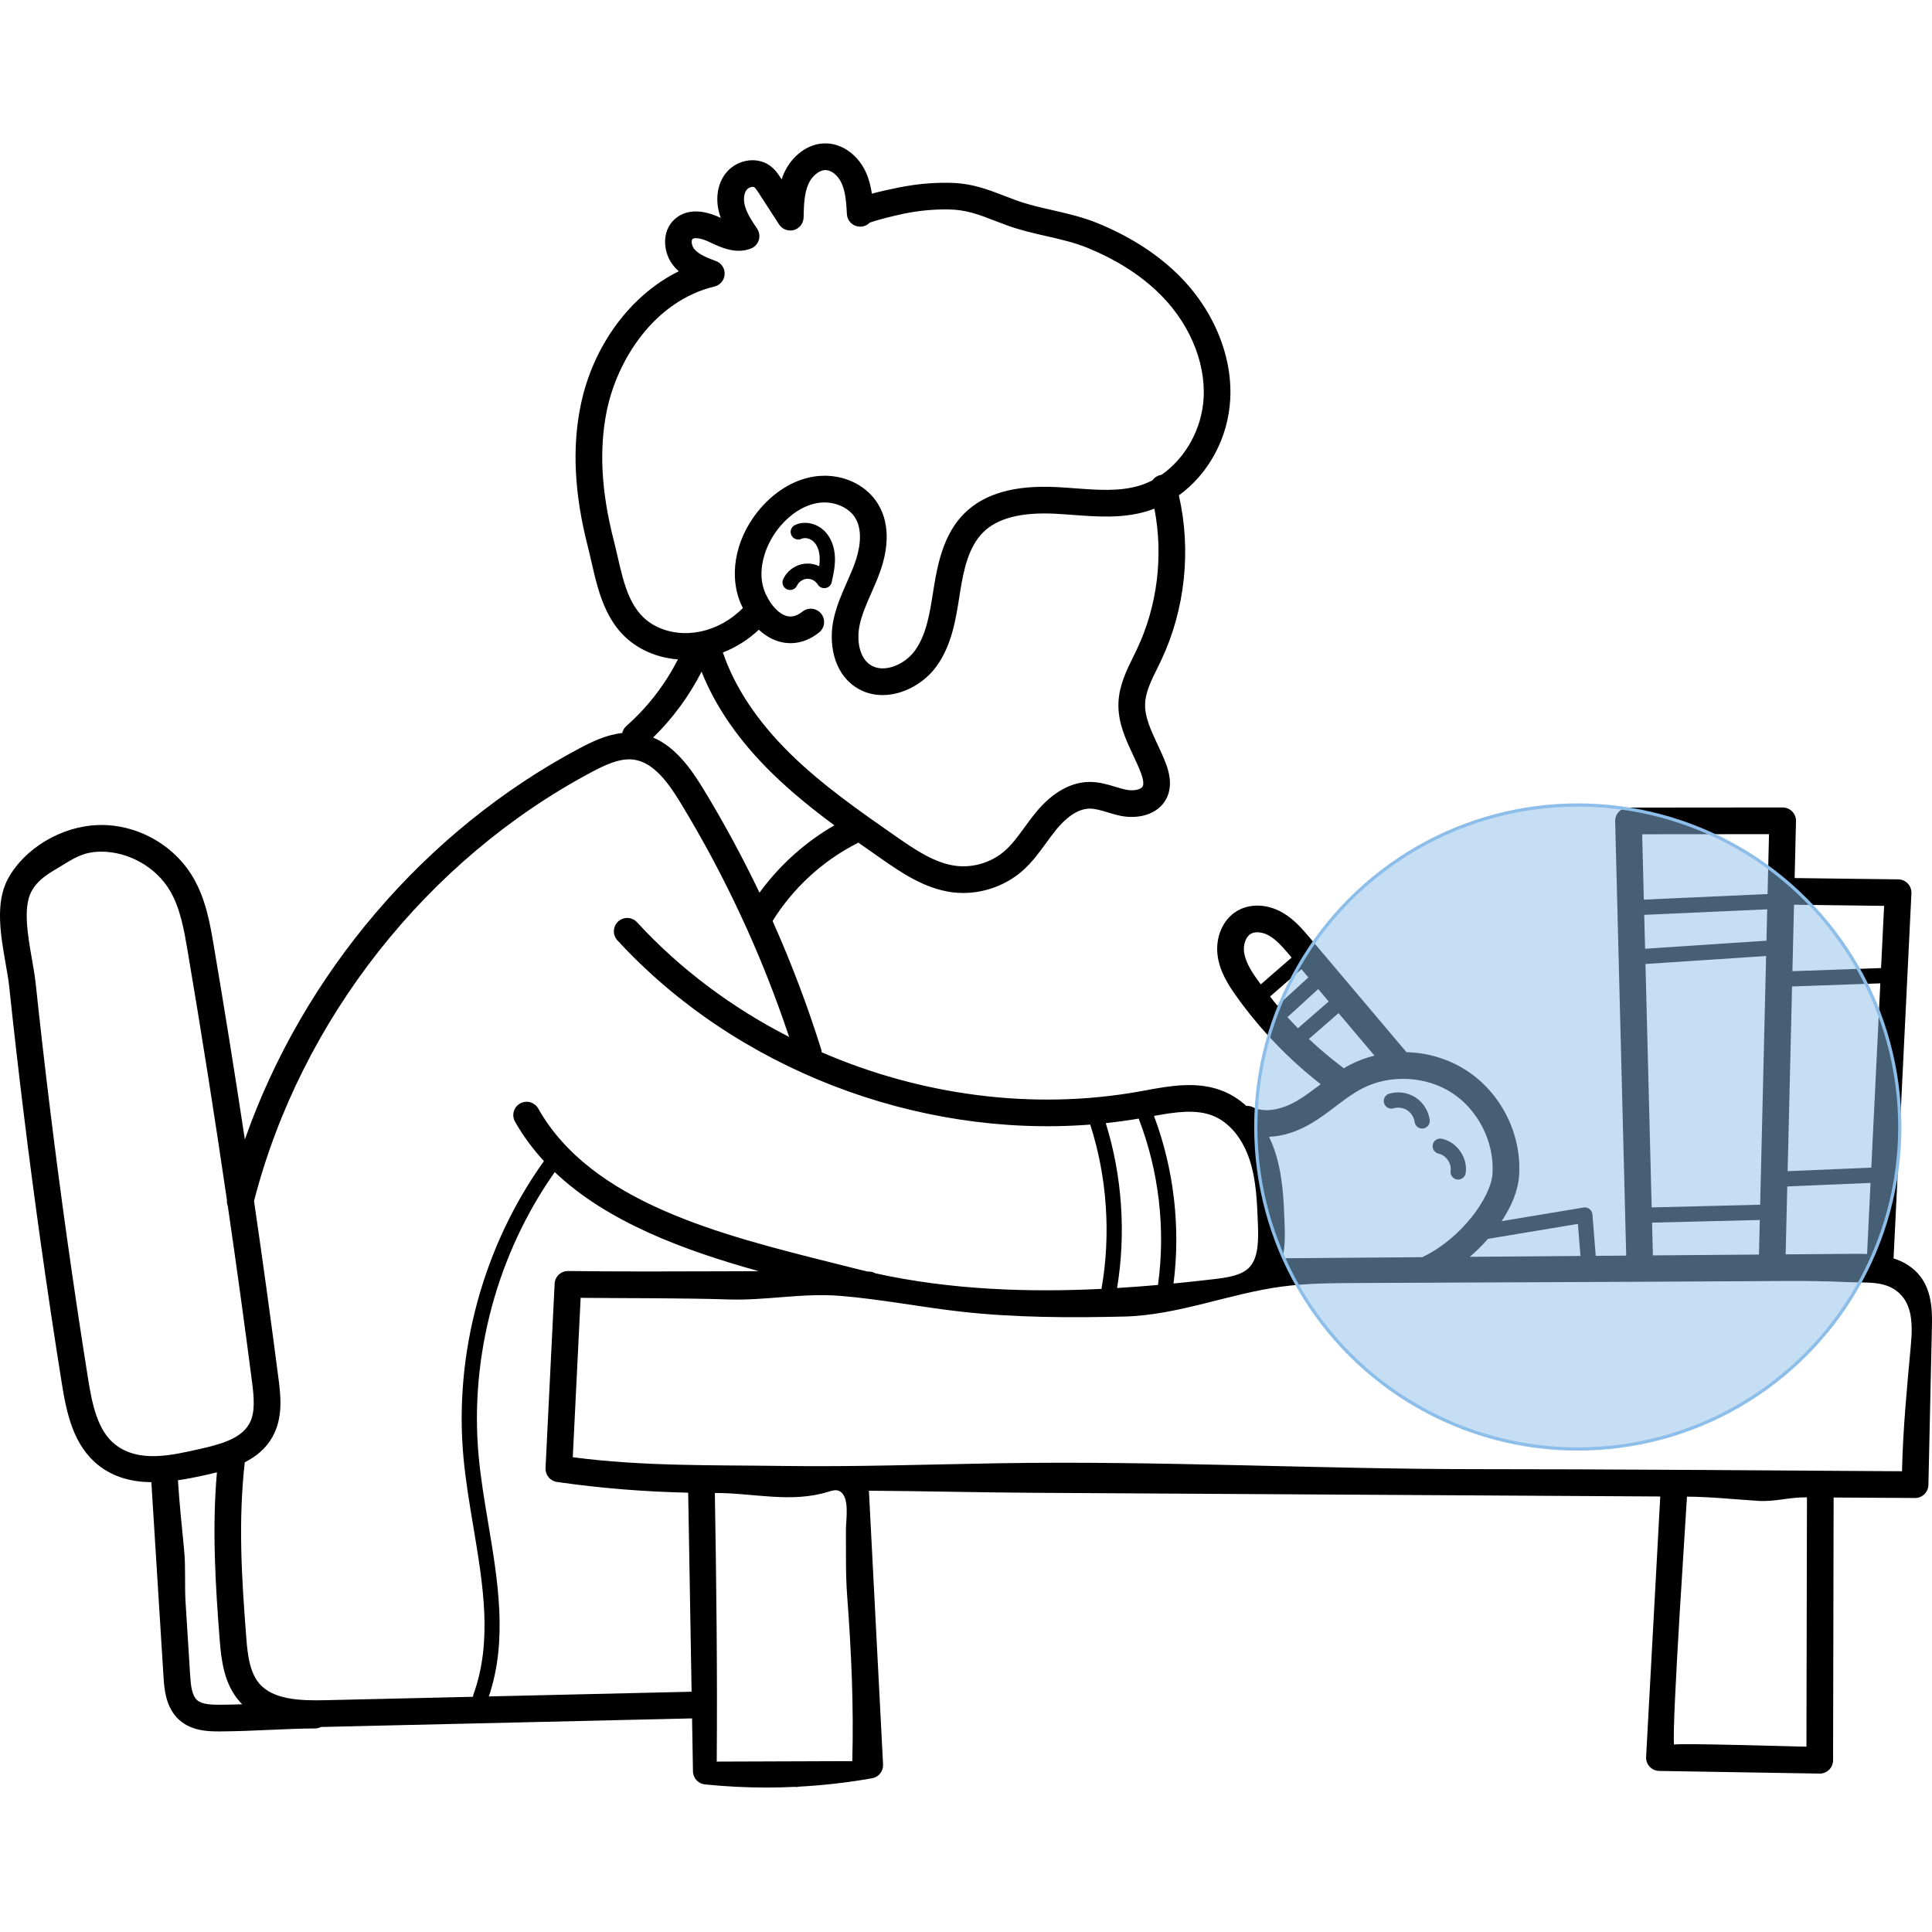 <svg width="600" height="600" viewBox="0 0 600 600" fill="none" xmlns="http://www.w3.org/2000/svg">
<g clip-path="url(#clip0_2247_1999)">
<path d="M596.439 396.483C594.205 393.535 591.202 391.818 588.062 390.807L593.61 277.437C593.665 276.315 593.262 275.217 592.489 274.397C591.719 273.578 590.648 273.106 589.527 273.093L557.341 272.69L557.763 255.006C557.79 253.889 557.364 252.809 556.586 252.013C555.808 251.216 554.737 250.763 553.624 250.763H553.62L505.738 250.804C504.621 250.809 503.554 251.257 502.776 252.058C501.998 252.86 501.572 253.94 501.604 255.052L505.033 389.941L495.571 390.015L494.545 377.152C494.49 376.488 494.165 375.879 493.644 375.472C493.122 375.064 492.449 374.89 491.799 375.005L466.352 379.239C469.387 374.689 471.479 369.772 471.781 364.938C472.582 352.185 466.178 339.441 455.471 332.478C449.895 328.848 443.363 326.939 436.785 326.756L406.865 291.348C404.54 288.597 401.908 285.48 398.241 283.383C393.59 280.728 388.221 280.531 384.224 282.88C379.674 285.548 377.257 291.325 378.209 297.249C378.946 301.854 381.395 305.782 383.931 309.343C391.324 319.711 400.145 328.894 410.161 336.713C410.024 336.813 409.882 336.919 409.745 337.024C407.529 338.695 405.437 340.274 403.231 341.611C397.966 344.792 392.684 345.63 389.104 343.854C388.445 343.524 387.74 343.41 387.053 343.446C384.925 341.515 382.554 339.972 380.008 338.924C372.03 335.628 363.392 337.216 355.774 338.617L353.925 338.956C320.888 344.893 286.098 340.196 255.176 326.788C255.158 326.463 255.108 326.138 255.007 325.818C250.763 312.268 245.719 298.975 239.933 286.02C246.254 275.826 255.542 267.279 266.236 261.873C266.346 261.813 266.442 261.736 266.547 261.671C268.941 263.365 271.335 265.036 273.716 266.693C279.694 270.85 287.137 276.027 295.826 277.116C296.929 277.254 298.032 277.322 299.14 277.322C305.764 277.322 312.397 274.896 317.4 270.557C320.444 267.911 322.719 264.78 324.921 261.754C326.001 260.266 327.022 258.865 328.116 257.538C330.524 254.613 334.273 251.129 338.453 251.12H338.466C340.128 251.12 341.964 251.674 343.914 252.26C345.273 252.672 346.679 253.098 348.189 253.395C353.28 254.393 359.601 253.12 362.229 248.021C364.518 243.585 362.65 238.66 362.037 237.039C361.254 234.966 360.315 232.961 359.404 231.024C357.381 226.689 355.463 222.597 355.623 218.536C355.761 214.948 357.523 211.368 359.391 207.587C359.812 206.731 360.233 205.879 360.636 205.023C368.065 189.281 370.006 170.819 366.106 153.836C375.243 147.24 381.418 136.13 382.064 123.967C382.81 109.918 376.355 95.073 364.797 84.256C358.278 78.154 350.231 73.128 340.87 69.31C336.182 67.397 331.394 66.307 326.77 65.25C322.866 64.357 319.176 63.515 315.624 62.228C314.301 61.748 313.051 61.263 311.843 60.796C306.583 58.763 301.616 56.845 294.617 56.763C289.421 56.69 284.171 57.202 279.058 58.246C275.762 58.923 273.011 59.528 270.768 60.15C270.447 57.958 269.912 55.719 268.937 53.554C266.593 48.335 261.887 44.801 256.952 44.55C250.672 44.206 245.668 48.903 243.522 53.687C243.224 54.35 242.968 55.023 242.743 55.696L242.551 55.399C241.777 54.208 240.72 52.574 239.003 51.37C234.801 48.422 228.484 49.645 225.211 54.03C222.785 57.275 222.116 61.913 223.43 66.431C223.554 66.852 223.687 67.264 223.833 67.667L223.728 67.616C216.362 64.178 211.991 65.923 209.62 67.992C205.243 71.814 205.916 78.68 209.285 82.7C209.761 83.263 210.27 83.78 210.801 84.247C195.859 91.594 184.108 107.304 180.314 125.972C177.64 139.096 178.368 153.397 182.534 169.679C182.941 171.272 183.312 172.907 183.687 174.541C186.008 184.657 188.636 196.124 199.956 201.869C203.28 203.554 206.868 204.501 210.53 204.785C206.557 212.59 201.091 219.681 194.527 225.467C193.859 226.057 193.424 226.827 193.236 227.65C188.361 228.168 183.866 230.328 179.906 232.434C131.85 257.973 94.057 302.531 76.044 353.888C72.995 333.756 69.777 313.655 66.39 293.706C65.241 286.917 63.932 279.222 59.945 272.452C53.911 262.207 42.312 255.826 30.446 256.229C19.034 256.599 7.512 263.507 2.422 273.019C-1.556 280.454 0.211 290.501 1.767 299.368C2.216 301.9 2.633 304.294 2.848 306.294C5.626 332.565 8.899 359.171 12.566 385.364C14.617 399.994 16.837 414.839 19.172 429.488C20.696 439.055 22.829 448.911 30.561 455.04C35.422 458.894 41.117 460.236 47.004 460.309L50.776 520.674C51 524.286 51.38 530.328 55.71 534.178C59.404 537.46 64.266 537.708 67.818 537.708C68.148 537.708 68.468 537.708 68.775 537.703C73.76 537.671 78.695 537.451 83.464 537.241C88.17 537.03 93.032 536.815 97.87 536.783C98.534 536.778 99.147 536.604 99.701 536.325C100.287 536.316 100.841 536.302 101.363 536.293L214.925 533.665L215.209 550.113C215.245 552.21 216.843 553.949 218.93 554.164C225.293 554.814 231.675 555.139 238.056 555.139C240.999 555.139 243.947 555.061 246.886 554.924C247.046 554.961 247.211 554.979 247.376 554.979C247.614 554.979 247.852 554.929 248.085 554.86C255.703 554.453 263.297 553.592 270.827 552.26C272.887 551.898 274.352 550.058 274.242 547.971L269.848 462.955C278.238 463.01 286.597 463.138 294.841 463.271C303.402 463.408 312.246 463.55 320.948 463.6L515.607 464.749L511.217 545.613C511.153 546.735 511.556 547.833 512.32 548.662C513.089 549.486 514.161 549.957 515.282 549.98L565.068 550.804H565.137C566.217 550.804 567.261 550.378 568.035 549.619C568.827 548.845 569.275 547.783 569.28 546.671L569.449 465.065L594.718 465.216H594.741C596.993 465.216 598.833 463.417 598.883 461.165L599.968 412.335C600.065 408.005 600.206 401.468 596.439 396.483ZM557.145 280.975L585.128 281.323L584.18 300.641L556.65 301.611L557.145 280.975ZM556.54 306.354L583.951 305.388L581.15 362.622L555.167 363.721L556.54 306.354ZM555.053 368.463L580.916 367.369L579.836 389.447C578.215 389.369 576.723 389.378 575.483 389.388L554.549 389.552L555.053 368.463ZM549.381 259.053L548.937 277.657L510.508 279.387L509.995 259.085L549.381 259.053ZM546.387 374.144C546.364 374.144 546.346 374.144 546.328 374.149L512.938 374.973L511.016 299.382L548.479 296.896L546.634 374.171C546.552 374.162 546.47 374.144 546.387 374.144ZM546.52 378.868L546.264 389.616L513.318 389.873L513.062 379.701L546.442 378.877C546.47 378.877 546.492 378.873 546.52 378.868ZM510.897 294.644L510.627 284.12L548.822 282.399L548.589 292.145L510.897 294.644ZM490.032 380.095L490.828 390.051L456.492 390.317C458.437 388.618 460.337 386.746 462.104 384.741L490.032 380.095ZM390.679 304.532C388.862 301.982 386.879 299.002 386.39 295.935C385.996 293.472 386.866 290.932 388.417 290.021C389.818 289.197 392.112 289.421 394.135 290.575C396.529 291.943 398.566 294.356 400.539 296.69L401.12 297.377L391.553 305.704C391.265 305.31 390.963 304.93 390.679 304.532ZM396.717 312.323C395.934 311.394 395.179 310.437 394.423 309.48L404.174 300.993L406.33 303.543L396.717 312.323ZM399.834 315.884L409.383 307.159L412.642 311.018L403.089 319.331C401.986 318.201 400.896 317.056 399.834 315.884ZM406.485 322.655L415.7 314.635L426.851 327.832C424.205 328.496 421.624 329.439 419.184 330.711C418.547 331.041 417.943 331.403 417.334 331.76C413.54 328.926 409.914 325.891 406.485 322.655ZM407.52 348.702C410.093 347.141 412.459 345.36 414.743 343.629C417.527 341.528 420.159 339.542 423.006 338.059C431.603 333.591 442.832 334.131 450.953 339.418C459.073 344.701 464.122 354.749 463.518 364.417C463.047 371.924 453.8 384.549 442.127 390.212C441.999 390.276 441.889 390.358 441.765 390.431L398.305 390.77C399.189 386.801 399.042 382.787 398.937 379.875C398.658 372.487 398.374 364.847 395.884 357.404C395.375 355.884 394.78 354.428 394.107 353.041C398.392 352.895 402.993 351.434 407.52 348.702ZM376.85 346.577C381.775 348.61 385.849 353.513 388.028 360.031C390.139 366.344 390.4 373.38 390.656 380.186C390.848 385.368 390.798 390.674 387.969 393.608C385.598 396.071 381.418 396.735 376.987 397.252C372.954 397.723 368.766 398.181 364.449 398.607C366.683 381.171 364.573 362.988 358.374 346.559C364.838 345.383 371.434 344.344 376.85 346.577ZM353.623 347.392C359.926 363.652 362.023 381.766 359.62 399.056C355.486 399.422 351.247 399.742 346.917 400.008C349.723 383.048 348.51 365.204 343.406 348.802C346.825 348.436 350.231 347.965 353.623 347.392ZM353.147 201.489C352.762 202.3 352.364 203.11 351.966 203.92C349.897 208.113 347.557 212.86 347.347 218.211C347.113 224.286 349.549 229.495 351.906 234.531C352.785 236.412 353.618 238.188 354.296 239.973C355.262 242.528 355.143 243.695 354.868 244.226C354.342 245.242 352.057 245.709 349.782 245.261C348.679 245.046 347.53 244.698 346.312 244.331C343.987 243.626 341.355 242.835 338.471 242.835H338.434C332.579 242.848 326.802 246.108 321.726 252.269C320.472 253.789 319.332 255.359 318.224 256.879C316.205 259.653 314.301 262.276 311.971 264.299C307.883 267.851 302.239 269.563 296.86 268.895C290.195 268.057 283.956 263.718 278.449 259.891C267.069 251.976 255.304 243.791 245.371 234.018C235.199 224.011 228.191 213.464 224.497 202.634C228.516 201.064 232.334 198.702 235.662 195.566C237.745 197.498 240.093 198.816 242.556 199.397C245.385 200.066 249.733 200.093 254.366 196.422C256.16 195.003 256.458 192.398 255.039 190.604C253.615 188.814 251.011 188.512 249.221 189.931C247.568 191.245 246.007 191.707 244.46 191.336C242.025 190.764 239.544 188.21 237.813 184.515C234.682 177.805 237.502 169.469 241.69 164.182C245.202 159.75 249.578 156.917 254.009 156.198C258.619 155.457 263.485 157.384 265.581 160.794C268.309 165.234 266.684 171.529 265.476 174.884C264.766 176.848 263.919 178.775 263.022 180.808C261.397 184.493 259.722 188.306 258.843 192.513C257.474 199.045 258.417 208.397 265.554 213.281C268.177 215.076 271.116 215.863 274.082 215.863C280.545 215.863 287.142 212.109 290.923 206.809C295.578 200.267 296.801 192.54 297.977 185.069L298.206 183.641C299.245 177.164 300.737 169.867 305.333 165.312C309.792 160.899 317.125 159.018 327.736 159.544C329.567 159.641 331.412 159.778 333.252 159.915C340.796 160.478 348.587 161.06 356.237 158.757C357.006 158.524 357.761 158.249 358.507 157.961C361.332 172.517 359.464 188.104 353.147 201.489ZM203.705 194.476C195.845 190.494 193.863 181.847 191.767 172.691C191.378 170.984 190.984 169.286 190.558 167.624C186.713 152.582 186.017 139.494 188.43 127.625C191.694 111.607 203.298 93.448 221.878 88.985C223.65 88.554 224.932 87.021 225.042 85.204C225.151 83.386 224.057 81.706 222.35 81.075C219.892 80.159 217.104 79.124 215.635 77.371C214.728 76.291 214.623 74.625 215.072 74.231C215.616 73.755 217.461 73.828 220.226 75.119L220.638 75.316C223.957 76.872 228.502 79.001 233.185 77.197C234.357 76.744 235.263 75.778 235.643 74.579C236.023 73.38 235.836 72.07 235.135 71.027C233.629 68.784 232.073 66.463 231.391 64.119C230.809 62.114 230.983 60.146 231.853 58.983C232.489 58.132 233.817 57.848 234.256 58.15C234.65 58.429 235.181 59.248 235.607 59.903L241.947 69.699C242.936 71.224 244.803 71.924 246.556 71.43C248.305 70.935 249.527 69.356 249.564 67.534C249.646 63.886 249.729 60.109 251.088 57.074C252.077 54.872 254.274 52.739 256.531 52.821C258.344 52.913 260.34 54.611 261.388 56.946C262.629 59.706 262.825 63.148 263.013 66.472V66.477V66.481C263.146 68.761 265.068 70.505 267.385 70.381C268.447 70.322 269.394 69.864 270.09 69.164C271.921 68.422 277.433 67.035 280.729 66.358C285.26 65.428 289.907 64.966 294.53 65.044C300.032 65.108 303.928 66.614 308.858 68.518C310.122 69.008 311.426 69.511 312.809 70.01C316.842 71.475 320.952 72.414 324.93 73.32C329.435 74.345 333.683 75.32 337.748 76.978C346.17 80.411 353.367 84.892 359.143 90.299C368.94 99.468 374.419 111.887 373.801 123.523C373.284 133.273 368.084 142.365 360.677 147.478C360.498 147.501 360.325 147.519 360.151 147.569C359.198 147.83 358.439 148.416 357.908 149.162C356.603 149.835 355.248 150.398 353.852 150.819C347.672 152.678 340.966 152.179 333.87 151.648C331.961 151.506 330.053 151.364 328.157 151.268C315.07 150.604 305.709 153.278 299.501 159.421C293.436 165.436 291.362 173.982 290.026 182.327L289.797 183.774C288.721 190.599 287.705 197.044 284.176 201.993C281.017 206.433 274.379 209.276 270.227 206.438C266.703 204.025 266.043 198.555 266.95 194.206C267.655 190.846 269.088 187.592 270.603 184.145C271.518 182.071 272.466 179.919 273.267 177.69C275.364 171.881 276.957 163.477 272.635 156.455C269.289 151.007 262.922 147.743 256.105 147.743C254.975 147.743 253.83 147.83 252.686 148.018C246.209 149.066 239.997 152.98 235.199 159.032C228.159 167.921 226.241 179.297 230.315 188.017C230.439 188.292 230.571 188.562 230.709 188.828C223.178 196.454 212.197 198.779 203.705 194.476ZM217.878 208.598C222.208 219.489 229.473 229.999 239.562 239.923C245.659 245.924 252.32 251.276 259.127 256.311C250.058 261.53 242.034 268.753 235.868 277.231C230.562 266.144 224.703 255.318 218.303 244.817C214.444 238.49 209.656 231.935 202.831 229.047C208.91 223.123 214.019 216.161 217.878 208.598ZM48.409 452.206C43.859 452.335 39.423 451.497 35.706 448.549C30.309 444.269 28.62 436.144 27.352 428.183C25.026 413.585 22.811 398.79 20.769 384.215C17.116 358.113 13.857 331.604 11.083 305.425C10.84 303.14 10.401 300.613 9.929 297.936C8.666 290.762 7.1 281.836 9.728 276.924C11.77 273.102 15.079 271.298 18.645 269.156C22.728 266.698 25.58 264.674 30.721 264.505C30.963 264.496 31.206 264.491 31.453 264.491C39.972 264.491 48.487 269.312 52.808 276.654C56.022 282.106 57.193 289.005 58.228 295.088C62.59 320.792 66.678 346.742 70.478 372.697C70.423 373.343 70.523 373.975 70.748 374.551C73.398 392.715 75.907 410.88 78.246 428.961C78.919 434.166 79.317 438.757 77.404 442.177C74.804 446.828 68.349 448.599 61.959 450.014C57.747 450.948 53.019 452.074 48.409 452.206ZM68.715 529.422C65.639 529.44 62.746 529.344 61.213 527.989C59.569 526.524 59.24 523.32 59.043 520.157C58.567 512.627 58.1 505.096 57.628 497.566C57.289 492.11 57.711 486.882 57.189 481.439C56.488 474.202 55.719 466.965 55.262 459.705C58.136 459.293 60.993 458.716 63.749 458.102C64.943 457.837 66.156 457.553 67.374 457.237C65.827 474.564 66.889 492.224 68.248 509.528C68.738 515.758 69.645 522.853 74.227 528.214C74.543 528.589 74.881 528.937 75.225 529.276C73.059 529.353 70.89 529.404 68.715 529.422ZM147.034 526.227C146.947 526.465 146.915 526.712 146.906 526.95L101.171 528.008C93.485 528.195 84.893 527.948 80.526 522.835C77.559 519.365 76.914 514.037 76.511 508.878C75.019 489.876 73.961 472.591 76.012 454.129C79.519 452.348 82.59 449.881 84.632 446.223C88.042 440.135 87.127 433.063 86.458 427.899C84.101 409.653 81.565 391.319 78.891 372.99C93.375 316.754 132.518 267 183.797 239.745C187.876 237.579 192.591 235.313 196.889 235.918C202.945 236.76 207.537 243.073 211.231 249.129C225.206 272.058 236.573 296.553 245.073 322.028C227.376 312.991 211.24 300.998 197.837 286.418C196.285 284.734 193.666 284.628 191.982 286.176C190.302 287.723 190.192 290.341 191.739 292.026C228.424 331.915 284.565 353.412 338.581 349.251C343.831 365.552 345.044 383.4 342.073 400.278C319.822 401.363 295.523 400.658 271.898 395.448C271.312 395.123 270.653 394.913 269.934 394.904C269.774 394.904 269.619 394.904 269.458 394.899C268.364 394.643 267.266 394.377 266.172 394.103C263.86 393.517 261.507 392.926 259.122 392.331C223.737 383.478 183.628 373.448 167.157 344.27C166.031 342.275 163.504 341.579 161.513 342.7C159.522 343.822 158.817 346.349 159.943 348.34C162.47 352.821 165.505 356.873 168.924 360.58C150.083 386.902 140.978 420.264 143.921 452.504C144.576 459.645 145.794 466.924 146.975 473.969C150.06 492.375 152.976 509.766 147.034 526.227ZM151.809 526.84C157.705 509.496 154.638 491.043 151.644 473.186C150.476 466.228 149.273 459.036 148.636 452.069C145.821 421.225 154.422 389.31 172.289 364.009C188.686 379.601 212.513 388.33 235.625 394.775C231.418 394.785 227.257 394.798 223.142 394.817C208.251 394.872 192.852 394.931 176.432 394.725H176.381C174.175 394.725 172.353 396.46 172.243 398.666L169.419 455.933C169.318 458.07 170.852 459.934 172.971 460.236C186.434 462.172 200.071 463.275 213.721 463.568L214.783 525.38L151.809 526.84ZM264.689 546.936C263.036 546.941 261.383 546.945 259.731 546.95C247.348 546.996 234.97 547.037 222.588 547.083C222.803 519.255 222.478 491.487 222.002 463.651C233.858 463.618 245.604 466.892 257.25 463.275C258.358 462.932 259.589 462.543 260.637 463.046C264.057 464.685 262.688 472.174 262.711 475.012C262.766 481.847 262.574 488.571 263.082 495.41C264.377 512.833 265.16 529.486 264.689 546.936ZM561.118 488.873C561.104 496.834 561.086 504.781 561.068 512.727C561.045 522.633 561.022 532.535 561.004 542.45C556.664 542.381 519.814 541.246 519.887 541.837C519.141 535.588 523.984 464.795 523.906 464.795C531.308 464.841 538.656 465.646 546.035 466.109C551.276 466.443 555.941 464.891 561.168 465.019C561.145 472.952 561.136 480.927 561.118 488.873ZM593.399 418.135C592.209 431.094 590.973 443.944 590.69 456.908C587.055 456.908 583.411 456.862 579.772 456.844C539.653 456.606 499.544 456.262 459.462 456.262C409.589 456.262 359.775 453.593 309.852 454.431C287.632 454.802 265.412 455.576 243.187 455.264C221.315 454.962 199.7 455.429 177.878 452.554C178.693 436.052 179.508 419.554 180.323 403.056C195.662 403.207 211.048 403.079 226.383 403.56C237.96 403.922 249.221 401.491 260.958 402.443C273.496 403.464 285.855 405.922 298.343 407.332C315.02 409.218 332.433 409.268 349.105 408.865C365.896 408.463 381.693 401.729 398.223 399.541C405.826 398.534 413.526 398.492 421.198 398.451C450.664 398.3 480.135 398.199 509.606 398.062C524.497 397.993 539.388 397.92 554.279 397.824C560.953 397.778 567.604 397.879 574.201 398.186C579.822 398.447 586.094 397.559 590.365 402.141C592.846 404.796 593.601 408.385 593.683 412.102C593.734 414.121 593.583 416.171 593.399 418.135Z" fill="black"/>
<path d="M256.155 165.01C253.665 162.465 249.857 161.655 246.899 163.051C245.718 163.609 245.21 165.019 245.769 166.2C246.327 167.386 247.737 167.889 248.918 167.336C250.044 166.805 251.701 167.226 252.768 168.315C253.862 169.437 254.503 171.204 254.567 173.287C254.594 174.12 254.535 174.976 254.42 175.841C253.175 175.246 251.784 174.948 250.383 175.031C247.325 175.191 244.519 177.091 243.228 179.865C242.679 181.05 243.192 182.456 244.377 183.005C244.702 183.156 245.041 183.229 245.375 183.229C246.268 183.229 247.119 182.721 247.522 181.856C248.067 180.689 249.344 179.823 250.635 179.755C251.953 179.668 253.29 180.409 253.954 181.513C254.453 182.341 255.4 182.781 256.366 182.629C257.323 182.469 258.083 181.746 258.293 180.798C258.829 178.354 259.383 175.827 259.3 173.135C259.195 169.867 258.078 166.979 256.155 165.01Z" fill="black"/>
<path d="M432.779 344.192C434.17 343.771 435.8 344.009 437.022 344.797C438.245 345.589 439.123 346.98 439.32 348.422C439.476 349.612 440.492 350.478 441.659 350.478C441.765 350.478 441.87 350.468 441.975 350.455C443.271 350.281 444.186 349.091 444.012 347.795C443.632 344.98 441.984 342.371 439.595 340.823C437.205 339.276 434.152 338.841 431.424 339.656C430.174 340.027 429.46 341.345 429.835 342.599C430.206 343.854 431.525 344.559 432.779 344.192Z" fill="black"/>
<path d="M446.786 358.282C449.066 358.768 450.837 361.308 450.499 363.615C450.311 364.906 451.208 366.11 452.499 366.298C452.618 366.316 452.732 366.321 452.847 366.321C454 366.321 455.012 365.474 455.186 364.297C455.877 359.528 452.485 354.652 447.775 353.65C446.493 353.38 445.239 354.195 444.964 355.472C444.69 356.753 445.509 358.008 446.786 358.282Z" fill="black"/>
<circle cx="490" cy="350" r="100" fill="#8CBEE9" fill-opacity="0.5"/>
<circle cx="490" cy="350" r="100" stroke="#8CBEE9"/>
</g>
<defs>
<clipPath id="clip0_2247_1999">
<rect width="600" height="600" fill="white"/>
</clipPath>
</defs>
</svg>
